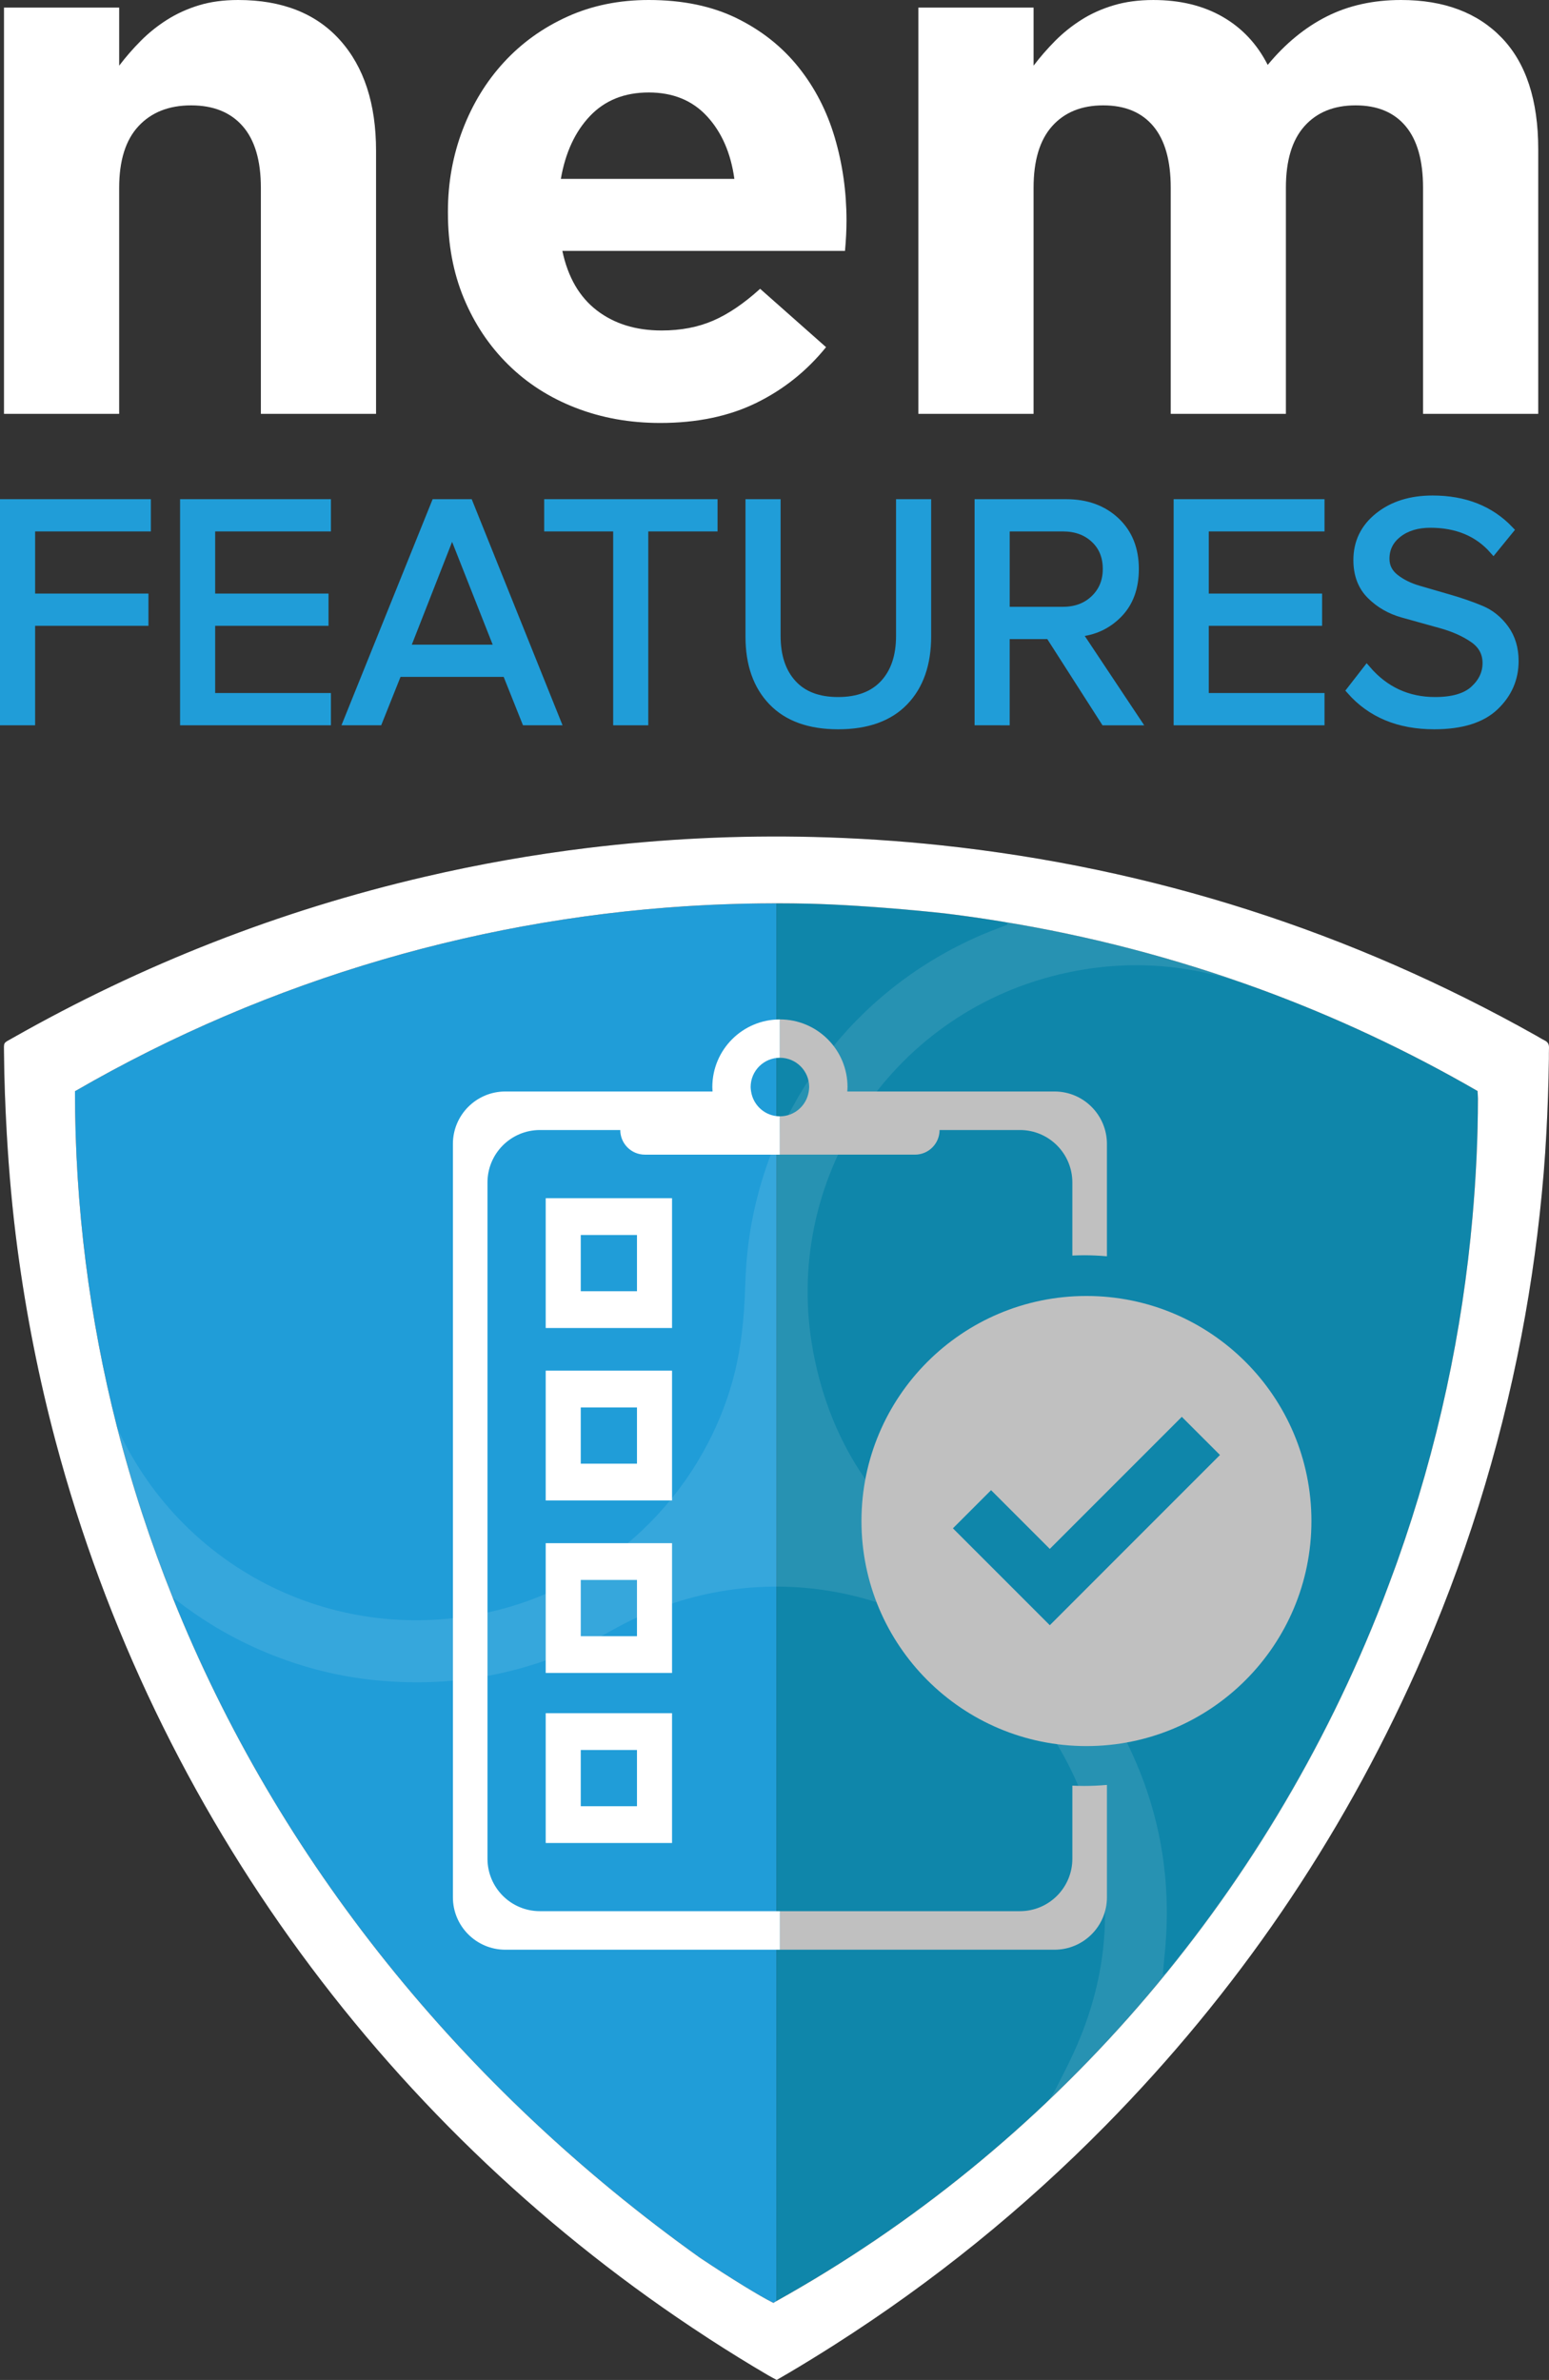 <?xml version="1.0" encoding="utf-8"?>
<!-- Generator: Adobe Illustrator 16.0.0, SVG Export Plug-In . SVG Version: 6.00 Build 0)  -->
<!DOCTYPE svg PUBLIC "-//W3C//DTD SVG 1.1//EN" "http://www.w3.org/Graphics/SVG/1.1/DTD/svg11.dtd">
<svg version="1.1" id="Layer_1" xmlns="http://www.w3.org/2000/svg" xmlns:xlink="http://www.w3.org/1999/xlink" x="0px" y="0px"
	 width="194.126px" height="298.172px" viewBox="0 0 194.126 298.172" enable-background="new 0 0 194.126 298.172"
	 xml:space="preserve">
<rect x="0" y="0" width="194.126" height="298.172" fill="#333333" stroke="none"/>
<g>
	<path d="M193.574,130.345c-0.345-0.169-0.67-0.379-1.007-0.568c-23.245-13.076-48.121-21.049-74.647-23.876
		c-5.292-0.564-10.597-0.907-15.913-1.04c-9.492-0.239-18.955,0.231-28.38,1.378c-6.849,0.833-13.635,2.036-20.359,3.599
		c-18.211,4.233-35.436,10.983-51.693,20.211c-1.215,0.688-1.086,0.458-1.075,1.878c0.03,3.359,0.158,6.712,0.348,10.06
		c0.277,4.879,0.709,9.748,1.358,14.602c1.085,8.107,2.667,16.115,4.772,24.016c12.51,46.931,42.154,86.575,81.58,112.21
		c0.111,0.073,0.221,0.148,0.334,0.222c2.424,1.569,4.879,3.09,7.375,4.552c0.33,0.193,0.669,0.366,1.07,0.585
		c0.588-0.343,1.089-0.629,1.585-0.922c1.932-1.142,3.836-2.317,5.721-3.519c12.308-7.844,23.61-16.979,33.893-27.416
		c16.424-16.673,29.426-35.688,38.973-57.058c6.014-13.459,10.384-27.439,13.165-41.914c1.296-6.742,2.211-13.535,2.785-20.375
		c0.139-1.654,0.244-3.309,0.335-4.966c0.172-3.113,0.275-6.23,0.32-9.35c0.008-0.463-0.011-0.926,0.011-1.388
		C194.144,130.825,193.967,130.538,193.574,130.345 M184.544,152.427c-0.635,7.226-1.715,14.381-3.245,21.471
		c-1.602,7.413-3.664,14.636-6.165,21.675c-0.072,0.196-0.14,0.396-0.21,0.591c-0.271,0.755-0.552,1.506-0.834,2.257
		c-0.248,0.662-0.492,1.326-0.748,1.985c-0.016,0.038-0.03,0.076-0.045,0.114c-14.594,37.616-41.71,68.695-76.082,87.818
		c-0.099,0.059-0.193,0.12-0.292,0.18c-0.006-0.004-0.015-0.009-0.021-0.012c-1.666-0.821-5.318-3.065-9.16-5.628
		c-29.797-21.259-52.92-49.817-66.092-82.711c-2.788-6.961-5.135-14.114-7-21.436c-3.438-13.498-5.255-27.562-5.255-42.014
		c24.544-14.201,51.769-21.984,79.253-23.334c0.162-0.008,0.325-0.015,0.487-0.021c1.128-0.054,2.256-0.092,3.384-0.122
		c0.287-0.008,0.573-0.018,0.86-0.024c1.189-0.025,2.378-0.039,3.567-0.042c0.14,0,0.279-0.003,0.419-0.003
		c1.383,0,2.765,0.017,4.146,0.049c0.008,0,0.019,0,0.026,0c0.82,0.021,1.639,0.058,2.458,0.088
		c4.601,0.205,10.044,0.647,14.438,1.13c2.311,0.279,4.615,0.614,6.917,0.983c11.061,1.78,21.983,4.622,32.609,8.522
		c9.338,3.429,18.445,7.678,27.211,12.746c0.019,0.32,0.05,0.641,0.05,0.963C185.218,142.587,184.976,147.511,184.544,152.427"/>
	<path fill="#209DD8" d="M96.947,113.173c-1.189,0.002-2.378,0.016-3.567,0.042c-0.287,0.006-0.573,0.017-0.86,0.024
		c-1.128,0.03-2.257,0.068-3.384,0.12c-0.163,0.009-0.325,0.017-0.487,0.023c-27.485,1.349-54.709,9.134-79.254,23.334
		c0,14.452,1.818,28.516,5.256,42.015c1.865,7.321,4.212,14.474,6.999,21.435c13.173,32.894,36.296,61.452,66.094,82.711
		c3.841,2.562,7.495,4.807,9.16,5.629c0.006,0.002,0.014,0.007,0.02,0.011c0.099-0.06,0.193-0.121,0.291-0.18
		c0.032-0.018,0.062-0.036,0.092-0.053V113.17C97.188,113.171,97.067,113.173,96.947,113.173"/>
	<path fill="#0F86AA" d="M185.169,136.688c-8.765-5.067-17.871-9.316-27.21-12.746c-10.626-3.9-21.548-6.742-32.609-8.522
		c-2.302-0.369-4.605-0.704-6.915-0.983c-4.396-0.482-9.838-0.925-14.438-1.13c-0.82-0.03-1.64-0.067-2.459-0.088
		c-0.009,0-0.018,0-0.026,0c-1.382-0.032-2.763-0.049-4.147-0.049c-0.018,0-0.038,0-0.056,0v175.114
		c34.328-19.126,61.407-50.182,75.988-87.765c0.017-0.038,0.031-0.076,0.046-0.114c0.255-0.659,0.5-1.323,0.748-1.985
		c0.282-0.751,0.562-1.502,0.835-2.257c0.069-0.195,0.138-0.395,0.207-0.591c2.502-7.039,4.565-14.262,6.167-21.675
		c1.531-7.09,2.609-14.245,3.245-21.471c0.433-4.916,0.673-9.84,0.676-14.775C185.22,137.329,185.189,137.009,185.169,136.688"/>
	<g opacity="0.1">
		<g>
			<defs>
				<rect id="SVGID_1_" x="0.49" y="104.799" width="193.637" height="193.373"/>
			</defs>
			<clipPath id="SVGID_2_">
				<use xlink:href="#SVGID_1_"  overflow="visible"/>
			</clipPath>
			<path clip-path="url(#SVGID_2_)" fill="#FFFFFF" d="M97.337,298.172c-0.4-0.219-0.741-0.392-1.071-0.585
				c-43.263-25.336-75.975-67.04-89.288-116.982c-2.106-7.901-3.687-15.909-4.772-24.017c-1.095-8.185-1.636-16.406-1.707-24.662
				c-0.012-1.419-0.141-1.188,1.075-1.878c16.256-9.229,33.481-15.979,51.694-20.21c6.724-1.562,13.508-2.766,20.359-3.6
				c9.425-1.145,18.887-1.616,28.379-1.378c5.316,0.134,10.621,0.476,15.913,1.041c26.525,2.828,51.402,10.8,74.648,23.877
				c0.336,0.188,0.661,0.398,1.006,0.567c0.394,0.193,0.571,0.48,0.55,0.92c-0.021,0.461-0.002,0.923-0.01,1.387
				c-0.068,4.779-0.258,9.553-0.656,14.316c-0.572,6.841-1.489,13.634-2.784,20.375c-2.782,14.476-7.151,28.456-13.166,41.915
				c-9.546,21.369-22.548,40.385-38.972,57.058c-11.856,12.036-25.064,22.344-39.613,30.935
				C98.425,297.543,97.925,297.829,97.337,298.172 M9.395,136.649c0,0.455,0,0.8,0,1.146c0.006,6.788,0.449,13.551,1.26,20.29
				c0.732,6.086,1.79,12.116,3.16,18.091c0.241,1.054,0.568,2.061,1.031,3.047c8.295,17.654,27.515,27.042,46.575,22.728
				c14.532-3.289,26.305-14.489,30.349-28.825c1.118-3.964,1.5-8.017,1.625-12.106c0.083-2.7,0.337-5.38,0.844-8.034
				c3.1-16.241,13.962-29.659,29.173-36.025c0.853-0.356,1.723-0.671,2.581-1.013c0.12-0.049,0.317-0.064,0.259-0.288
				c-2.389-0.852-16.745-2.283-25.354-2.454c-18.474-0.363-36.577,2.063-54.281,7.37C33.613,124.472,21.233,129.816,9.395,136.649
				 M145.721,247.411c0.508-0.24,0.706-0.631,0.961-0.947c3.725-4.624,7.205-9.429,10.431-14.415
				c11.592-17.915,19.68-37.289,24.187-58.151c1.531-7.09,2.609-14.245,3.245-21.471c0.433-4.916,0.673-9.84,0.675-14.775
				c0.001-0.341-0.033-0.68-0.053-1.018c-0.479-0.282-0.906-0.543-1.338-0.788c-3.794-2.14-7.654-4.151-11.602-5.992
				c-5.691-2.656-11.464-5.113-17.464-6.995c-7.305-2.291-14.684-2.544-22.128-0.75c-21.188,5.109-34.729,25.849-30.718,47.264
				c2.225,11.875,8.594,21.033,18.81,27.502c0.684,0.432,1.384,0.84,2.071,1.263c7.466,4.567,13.314,10.685,17.491,18.369
				c4.396,8.079,6.372,16.727,5.862,25.921C146.063,244.04,145.876,245.647,145.721,247.411 M97.402,288.736
				c0.379-0.214,0.815-0.452,1.243-0.704c11.645-6.849,22.336-14.961,32.144-24.245c0.626-0.592,1.109-1.277,1.497-2.037
				c0.627-1.235,1.269-2.467,1.869-3.717c4.641-9.646,5.635-19.641,2.556-29.914c-5.984-19.972-25.241-31.433-44.524-29.023
				c-5.51,0.688-10.665,2.442-15.473,5.144c-9.189,5.163-18.988,7.288-29.473,6.286c-5.145-0.491-10.075-1.806-14.805-3.882
				c-3.724-1.635-7.181-3.714-10.392-6.21c-0.224-0.174-0.476-0.312-0.892-0.581c0.138,0.458,0.195,0.712,0.289,0.952
				c4.119,10.507,9.221,20.515,15.285,30.032c6.547,10.275,14.082,19.766,22.597,28.479c8.515,8.712,17.833,16.46,27.949,23.249
				C91.722,285.55,96.034,288.183,97.402,288.736"/>
		</g>
	</g>
	<path fill="#FFFFFF" d="M193.574,130.345c-0.345-0.169-0.67-0.379-1.007-0.568c-23.245-13.076-48.121-21.049-74.647-23.876
		c-5.292-0.564-10.597-0.907-15.913-1.04c-9.492-0.239-18.955,0.231-28.38,1.378c-6.849,0.833-13.635,2.036-20.359,3.599
		c-18.211,4.233-35.436,10.983-51.693,20.211c-1.215,0.688-1.086,0.458-1.075,1.878c0.03,3.359,0.158,6.712,0.348,10.06
		c0.277,4.879,0.709,9.748,1.358,14.602c1.085,8.107,2.667,16.115,4.772,24.016c12.51,46.931,42.154,86.575,81.58,112.21
		c0.111,0.073,0.221,0.148,0.334,0.222c2.424,1.569,4.879,3.09,7.375,4.552c0.33,0.193,0.669,0.366,1.07,0.585
		c0.588-0.343,1.089-0.629,1.585-0.922c1.932-1.142,3.836-2.317,5.721-3.519c12.308-7.844,23.61-16.979,33.893-27.416
		c16.424-16.673,29.426-35.688,38.973-57.058c6.014-13.459,10.384-27.439,13.165-41.914c1.296-6.742,2.211-13.535,2.785-20.375
		c0.139-1.654,0.244-3.309,0.335-4.966c0.172-3.113,0.275-6.23,0.32-9.35c0.008-0.463-0.011-0.926,0.011-1.388
		C194.144,130.825,193.967,130.538,193.574,130.345 M184.544,152.427c-0.635,7.226-1.715,14.381-3.245,21.471
		c-1.602,7.413-3.664,14.636-6.165,21.675c-0.072,0.196-0.14,0.396-0.21,0.591c-0.271,0.755-0.552,1.506-0.834,2.257
		c-0.248,0.662-0.492,1.326-0.748,1.985c-0.016,0.038-0.03,0.076-0.045,0.114c-14.594,37.616-41.71,68.695-76.082,87.818
		c-0.099,0.059-0.193,0.12-0.292,0.18c-0.006-0.004-0.015-0.009-0.021-0.012c-1.666-0.821-5.318-3.065-9.16-5.628
		c-29.797-21.259-52.92-49.817-66.092-82.711c-2.788-6.961-5.135-14.114-7-21.436c-3.438-13.498-5.255-27.562-5.255-42.014
		c24.544-14.201,51.769-21.984,79.253-23.334c0.162-0.008,0.325-0.015,0.487-0.021c1.128-0.054,2.256-0.092,3.384-0.122
		c0.287-0.008,0.573-0.018,0.86-0.024c1.189-0.025,2.378-0.039,3.567-0.042c0.14,0,0.279-0.003,0.419-0.003
		c1.383,0,2.765,0.017,4.146,0.049c0.008,0,0.019,0,0.026,0c0.82,0.021,1.639,0.058,2.458,0.088
		c4.601,0.205,10.044,0.647,14.438,1.13c2.311,0.279,4.615,0.614,6.917,0.983c11.061,1.78,21.983,4.622,32.609,8.522
		c9.338,3.429,18.445,7.678,27.211,12.746c0.019,0.32,0.05,0.641,0.05,0.963C185.218,142.587,184.976,147.511,184.544,152.427"/>
	<path fill="#FFFFFF" d="M68.389,187.983h15.833v-16.261H68.389V187.983z M72.784,176.331h7.044v7.044h-7.044V176.331z"/>
	<path fill="#FFFFFF" d="M68.389,166.378h15.833v-16.26H68.389V166.378z M72.784,154.726h7.044v7.044h-7.044V154.726z"/>
	<path fill="#FFFFFF" d="M68.389,209.596h15.833v-16.261H68.389V209.596z M72.784,197.943h7.044v7.044h-7.044V197.943z"/>
	<path fill="#FFFFFF" d="M68.389,230.899h15.833v-16.26H68.389V230.899z M72.784,219.247h7.044v7.045h-7.044V219.247z"/>
	<path fill="#C0C0C0" d="M134.392,223.714v9.154c0,3.631-2.942,6.573-6.572,6.573H97.742v4.828h34.41
		c3.631,0,6.573-2.941,6.573-6.572v-14.074c-0.934,0.08-1.875,0.129-2.829,0.129C135.392,223.752,134.89,223.736,134.392,223.714"/>
	<path fill="#FFFFFF" d="M67.664,239.441c-3.63,0-6.572-2.942-6.572-6.573v-84.72c0-3.629,2.942-6.573,6.572-6.573h10.071
		c0,1.704,1.38,3.085,3.085,3.085h16.922v-4.802c-1.836,0-3.343-1.352-3.613-3.112c-0.029-0.183-0.057-0.366-0.057-0.557
		c0-2.026,1.644-3.67,3.67-3.67v-4.801c-4.679,0-8.471,3.792-8.471,8.471c0,0.188,0.016,0.372,0.027,0.557H63.332
		c-3.63,0-6.573,2.943-6.573,6.573v94.379c0,3.63,2.943,6.572,6.573,6.572h34.41v-4.829H67.664z"/>
	<path fill="#C0C0C0" d="M101.411,136.189c0,0.19-0.028,0.374-0.055,0.557c-0.271,1.76-1.778,3.112-3.615,3.112v4.802h16.922
		c1.705,0,3.085-1.38,3.086-3.085h10.071c3.63,0,6.571,2.944,6.571,6.573v9.155c0.501-0.022,1.001-0.038,1.505-0.038
		c0.953,0,1.896,0.049,2.828,0.128V143.32c0-3.631-2.942-6.574-6.573-6.574h-25.966c0.011-0.184,0.028-0.369,0.028-0.557
		c0-4.679-3.793-8.471-8.473-8.471v4.802C99.769,132.52,101.411,134.163,101.411,136.189"/>
	<path fill="#C0C0C0" d="M136.157,162.366c-15.572,0-28.195,12.623-28.195,28.195c0,15.573,12.623,28.197,28.195,28.197
		s28.195-12.624,28.195-28.197C164.352,174.989,151.729,162.366,136.157,162.366 M131.565,203.616l-4.782-4.781l-7.36-7.359
		l4.782-4.782l7.36,7.359l16.544-16.545l4.782,4.781L131.565,203.616z"/>
	<path fill="#FFFFFF" d="M0.5,0.951h14.436v7.276c0.822-1.084,1.724-2.12,2.706-3.109c0.98-0.988,2.072-1.863,3.276-2.629
		c1.202-0.765,2.531-1.371,3.989-1.818C26.363,0.224,28.009,0,29.844,0c5.508,0,9.765,1.678,12.773,5.034
		c3.006,3.356,4.511,7.978,4.511,13.864v32.953H32.693V23.526c0-3.409-0.759-5.984-2.279-7.719c-1.52-1.737-3.673-2.606-6.458-2.606
		c-2.786,0-4.986,0.869-6.6,2.606c-1.614,1.735-2.421,4.31-2.421,7.719v28.325H0.5V0.951z"/>
	<path fill="#FFFFFF" d="M82.726,52.991c-3.798,0-7.328-0.634-10.588-1.9c-3.262-1.265-6.078-3.07-8.452-5.413
		c-2.374-2.341-4.226-5.111-5.555-8.31c-1.33-3.195-1.995-6.756-1.995-10.683v-0.189c0-3.609,0.618-7.027,1.852-10.256
		c1.235-3.229,2.958-6.045,5.175-8.452c2.216-2.405,4.859-4.304,7.93-5.697C74.163,0.698,77.564,0,81.302,0
		c4.24,0,7.913,0.76,11.015,2.279C95.418,3.8,98,5.841,100.058,8.405c2.056,2.564,3.575,5.508,4.558,8.832
		c0.979,3.323,1.471,6.789,1.471,10.398c0,0.57-0.016,1.172-0.047,1.804c-0.032,0.634-0.079,1.299-0.142,1.995H70.476
		c0.696,3.292,2.137,5.777,4.321,7.455c2.185,1.678,4.89,2.516,8.12,2.516c2.404,0,4.559-0.41,6.457-1.234
		c1.899-0.821,3.86-2.152,5.888-3.989l8.261,7.312c-2.406,2.977-5.317,5.304-8.736,6.98C91.368,52.151,87.347,52.991,82.726,52.991
		 M92.033,22.412c-0.444-3.229-1.584-5.841-3.418-7.834c-1.837-1.995-4.273-2.993-7.312-2.993c-3.04,0-5.494,0.983-7.36,2.945
		c-1.869,1.963-3.087,4.591-3.656,7.882H92.033z"/>
	<path fill="#FFFFFF" d="M115.096,0.951h14.436v7.276c0.821-1.084,1.724-2.12,2.705-3.109c0.981-0.988,2.073-1.863,3.277-2.629
		c1.201-0.765,2.547-1.371,4.035-1.818c1.486-0.446,3.149-0.67,4.986-0.67c3.354,0,6.251,0.702,8.688,2.104
		c2.438,1.403,4.321,3.411,5.65,6.026c2.216-2.677,4.685-4.702,7.407-6.073C169.001,0.687,172.105,0,175.587,0
		c5.381,0,9.592,1.583,12.631,4.749c3.039,3.167,4.559,7.82,4.559,13.96v33.142h-14.435V23.526c0-3.409-0.729-5.984-2.185-7.719
		c-1.457-1.737-3.546-2.606-6.268-2.606c-2.723,0-4.858,0.869-6.409,2.606c-1.552,1.735-2.327,4.31-2.327,7.719v28.325H146.72
		V23.526c0-3.409-0.729-5.984-2.185-7.719c-1.457-1.737-3.547-2.606-6.268-2.606c-2.723,0-4.86,0.869-6.41,2.606
		c-1.552,1.735-2.326,4.31-2.326,7.719v28.325h-14.436V0.951z"/>
	<polygon fill="#209DD8" points="0.5,90.369 0.5,63.04 18.406,63.04 18.406,66.081 3.9,66.081 3.9,74.864 18.105,74.864 
		18.105,77.905 3.9,77.905 3.9,90.369 	"/>
	<polygon fill="none" stroke="#209DD8" stroke-miterlimit="10" points="0.5,90.369 0.5,63.04 18.406,63.04 18.406,66.081 
		3.9,66.081 3.9,74.864 18.105,74.864 18.105,77.905 3.9,77.905 3.9,90.369 	"/>
	<polygon fill="#209DD8" points="23.066,90.369 23.066,63.04 40.973,63.04 40.973,66.081 26.467,66.081 26.467,74.864 
		40.672,74.864 40.672,77.905 26.467,77.905 26.467,87.327 40.973,87.327 40.973,90.369 	"/>
	<polygon fill="none" stroke="#209DD8" stroke-miterlimit="10" points="23.066,90.369 23.066,63.04 40.973,63.04 40.973,66.081 
		26.467,66.081 26.467,74.864 40.672,74.864 40.672,77.905 26.467,77.905 26.467,87.327 40.973,87.327 40.973,90.369 	"/>
	<path fill="#209DD8" d="M43.533,90.368l11.024-27.328h4.221l10.983,27.328h-3.88l-2.42-6.062H49.855l-2.421,6.062H43.533z
		 M50.876,81.266H62.48l-5.823-14.745L50.876,81.266z"/>
	<path fill="none" stroke="#209DD8" stroke-miterlimit="10" d="M43.533,90.368l11.024-27.328h4.221l10.983,27.328h-3.88l-2.42-6.062
		H49.855l-2.421,6.062H43.533z M50.876,81.266H62.48l-5.823-14.745L50.876,81.266z"/>
	<polygon fill="#209DD8" points="68.701,66.081 68.701,63.04 89.427,63.04 89.427,66.081 80.745,66.081 80.745,90.369 
		77.344,90.369 77.344,66.081 	"/>
	<polygon fill="none" stroke="#209DD8" stroke-miterlimit="10" points="68.701,66.081 68.701,63.04 89.427,63.04 89.427,66.081 
		80.745,66.081 80.745,90.369 77.344,90.369 77.344,66.081 	"/>
	<path fill="#209DD8" d="M93.928,79.765V63.04h3.401v16.625c0,2.534,0.662,4.528,1.984,5.982c1.321,1.454,3.229,2.181,5.718,2.181
		c2.491,0,4.408-0.723,5.751-2.17c1.341-1.448,2.014-3.444,2.014-5.993V63.04h3.399v16.685c0,3.469-0.955,6.193-2.863,8.172
		c-1.908,1.981-4.672,2.972-8.289,2.972c-3.593,0-6.343-0.991-8.251-2.972C94.883,85.917,93.928,83.207,93.928,79.765"/>
	<path fill="none" stroke="#209DD8" stroke-miterlimit="10" d="M93.928,79.765V63.04h3.401v16.625c0,2.534,0.662,4.528,1.984,5.982
		c1.321,1.454,3.229,2.181,5.718,2.181c2.491,0,4.408-0.723,5.751-2.17c1.341-1.448,2.014-3.444,2.014-5.993V63.04h3.399v16.685
		c0,3.469-0.955,6.193-2.863,8.172c-1.908,1.981-4.672,2.972-8.289,2.972c-3.593,0-6.343-0.991-8.251-2.972
		C94.883,85.917,93.928,83.207,93.928,79.765z"/>
	<path fill="#209DD8" d="M122.639,90.369V63.041h10.982c2.534,0,4.601,0.749,6.203,2.249c1.6,1.5,2.4,3.498,2.4,5.993
		c0,2.362-0.69,4.244-2.071,5.647c-1.38,1.403-3.072,2.186-5.071,2.35l7.381,11.089h-4.021l-6.921-10.803h-5.483v10.803H122.639z
		 M126.039,76.524h7.164c1.614,0,2.935-0.494,3.96-1.48c1.027-0.987,1.541-2.241,1.541-3.76c0-1.561-0.514-2.818-1.541-3.771
		c-1.025-0.955-2.346-1.432-3.96-1.432h-7.164V76.524z"/>
	<path fill="none" stroke="#209DD8" stroke-miterlimit="10" d="M122.639,90.369V63.041h10.982c2.534,0,4.601,0.749,6.203,2.249
		c1.6,1.5,2.4,3.498,2.4,5.993c0,2.362-0.69,4.244-2.071,5.647c-1.38,1.403-3.072,2.186-5.071,2.35l7.381,11.089h-4.021
		l-6.921-10.803h-5.483v10.803H122.639z M126.039,76.524h7.164c1.614,0,2.935-0.494,3.96-1.48c1.027-0.987,1.541-2.241,1.541-3.76
		c0-1.561-0.514-2.818-1.541-3.771c-1.025-0.955-2.346-1.432-3.96-1.432h-7.164V76.524z"/>
	<polygon fill="#209DD8" points="147.585,90.369 147.585,63.04 165.493,63.04 165.493,66.081 150.986,66.081 150.986,74.864 
		165.19,74.864 165.19,77.905 150.986,77.905 150.986,87.327 165.493,87.327 165.493,90.369 	"/>
	<polygon fill="none" stroke="#209DD8" stroke-miterlimit="10" points="147.585,90.369 147.585,63.04 165.493,63.04 165.493,66.081 
		150.986,66.081 150.986,74.864 165.19,74.864 165.19,77.905 150.986,77.905 150.986,87.327 165.493,87.327 165.493,90.369 	"/>
	<path fill="#209DD8" d="M169.251,86.505l2.041-2.626c2.267,2.632,5.122,3.949,8.562,3.949c2.215,0,3.842-0.476,4.881-1.429
		c1.042-0.952,1.562-2.06,1.562-3.326c0-1.278-0.555-2.297-1.663-3.055c-1.108-0.76-2.456-1.36-4.043-1.801
		c-1.585-0.442-3.176-0.885-4.769-1.328c-1.594-0.443-2.943-1.217-4.05-2.325c-1.107-1.104-1.661-2.57-1.661-4.393
		c0-2.232,0.887-4.054,2.663-5.47c1.771-1.414,4.026-2.121,6.76-2.121c4.015,0,7.236,1.274,9.663,3.823l-2.04,2.504
		c-1.934-2.19-4.568-3.287-7.902-3.287c-1.641,0-2.989,0.408-4.042,1.224s-1.58,1.87-1.58,3.163c0,0.97,0.401,1.772,1.205,2.405
		c0.802,0.633,1.792,1.121,2.967,1.462c1.175,0.34,2.473,0.718,3.892,1.13c1.418,0.412,2.722,0.867,3.912,1.363
		c1.188,0.497,2.188,1.303,2.997,2.416c0.807,1.112,1.212,2.458,1.212,4.035c0,2.217-0.827,4.112-2.48,5.688
		c-1.654,1.575-4.188,2.363-7.602,2.363C175.307,90.868,171.813,89.415,169.251,86.505"/>
	<path fill="none" stroke="#209DD8" stroke-miterlimit="10" d="M169.251,86.505l2.041-2.626c2.267,2.632,5.122,3.949,8.562,3.949
		c2.215,0,3.842-0.476,4.881-1.429c1.042-0.952,1.562-2.06,1.562-3.326c0-1.278-0.555-2.297-1.663-3.055
		c-1.108-0.76-2.456-1.36-4.043-1.801c-1.585-0.442-3.176-0.885-4.769-1.328c-1.594-0.443-2.943-1.217-4.05-2.325
		c-1.107-1.104-1.661-2.57-1.661-4.393c0-2.232,0.887-4.054,2.663-5.47c1.771-1.414,4.026-2.121,6.76-2.121
		c4.015,0,7.236,1.274,9.663,3.823l-2.04,2.504c-1.934-2.19-4.568-3.287-7.902-3.287c-1.641,0-2.989,0.408-4.042,1.224
		s-1.58,1.87-1.58,3.163c0,0.97,0.401,1.772,1.205,2.405c0.802,0.633,1.792,1.121,2.967,1.462c1.175,0.34,2.473,0.718,3.892,1.13
		c1.418,0.412,2.722,0.867,3.912,1.363c1.188,0.497,2.188,1.303,2.997,2.416c0.807,1.112,1.212,2.458,1.212,4.035
		c0,2.217-0.827,4.112-2.48,5.688c-1.654,1.575-4.188,2.363-7.602,2.363C175.307,90.868,171.813,89.415,169.251,86.505z"/>
</g>
</svg>
